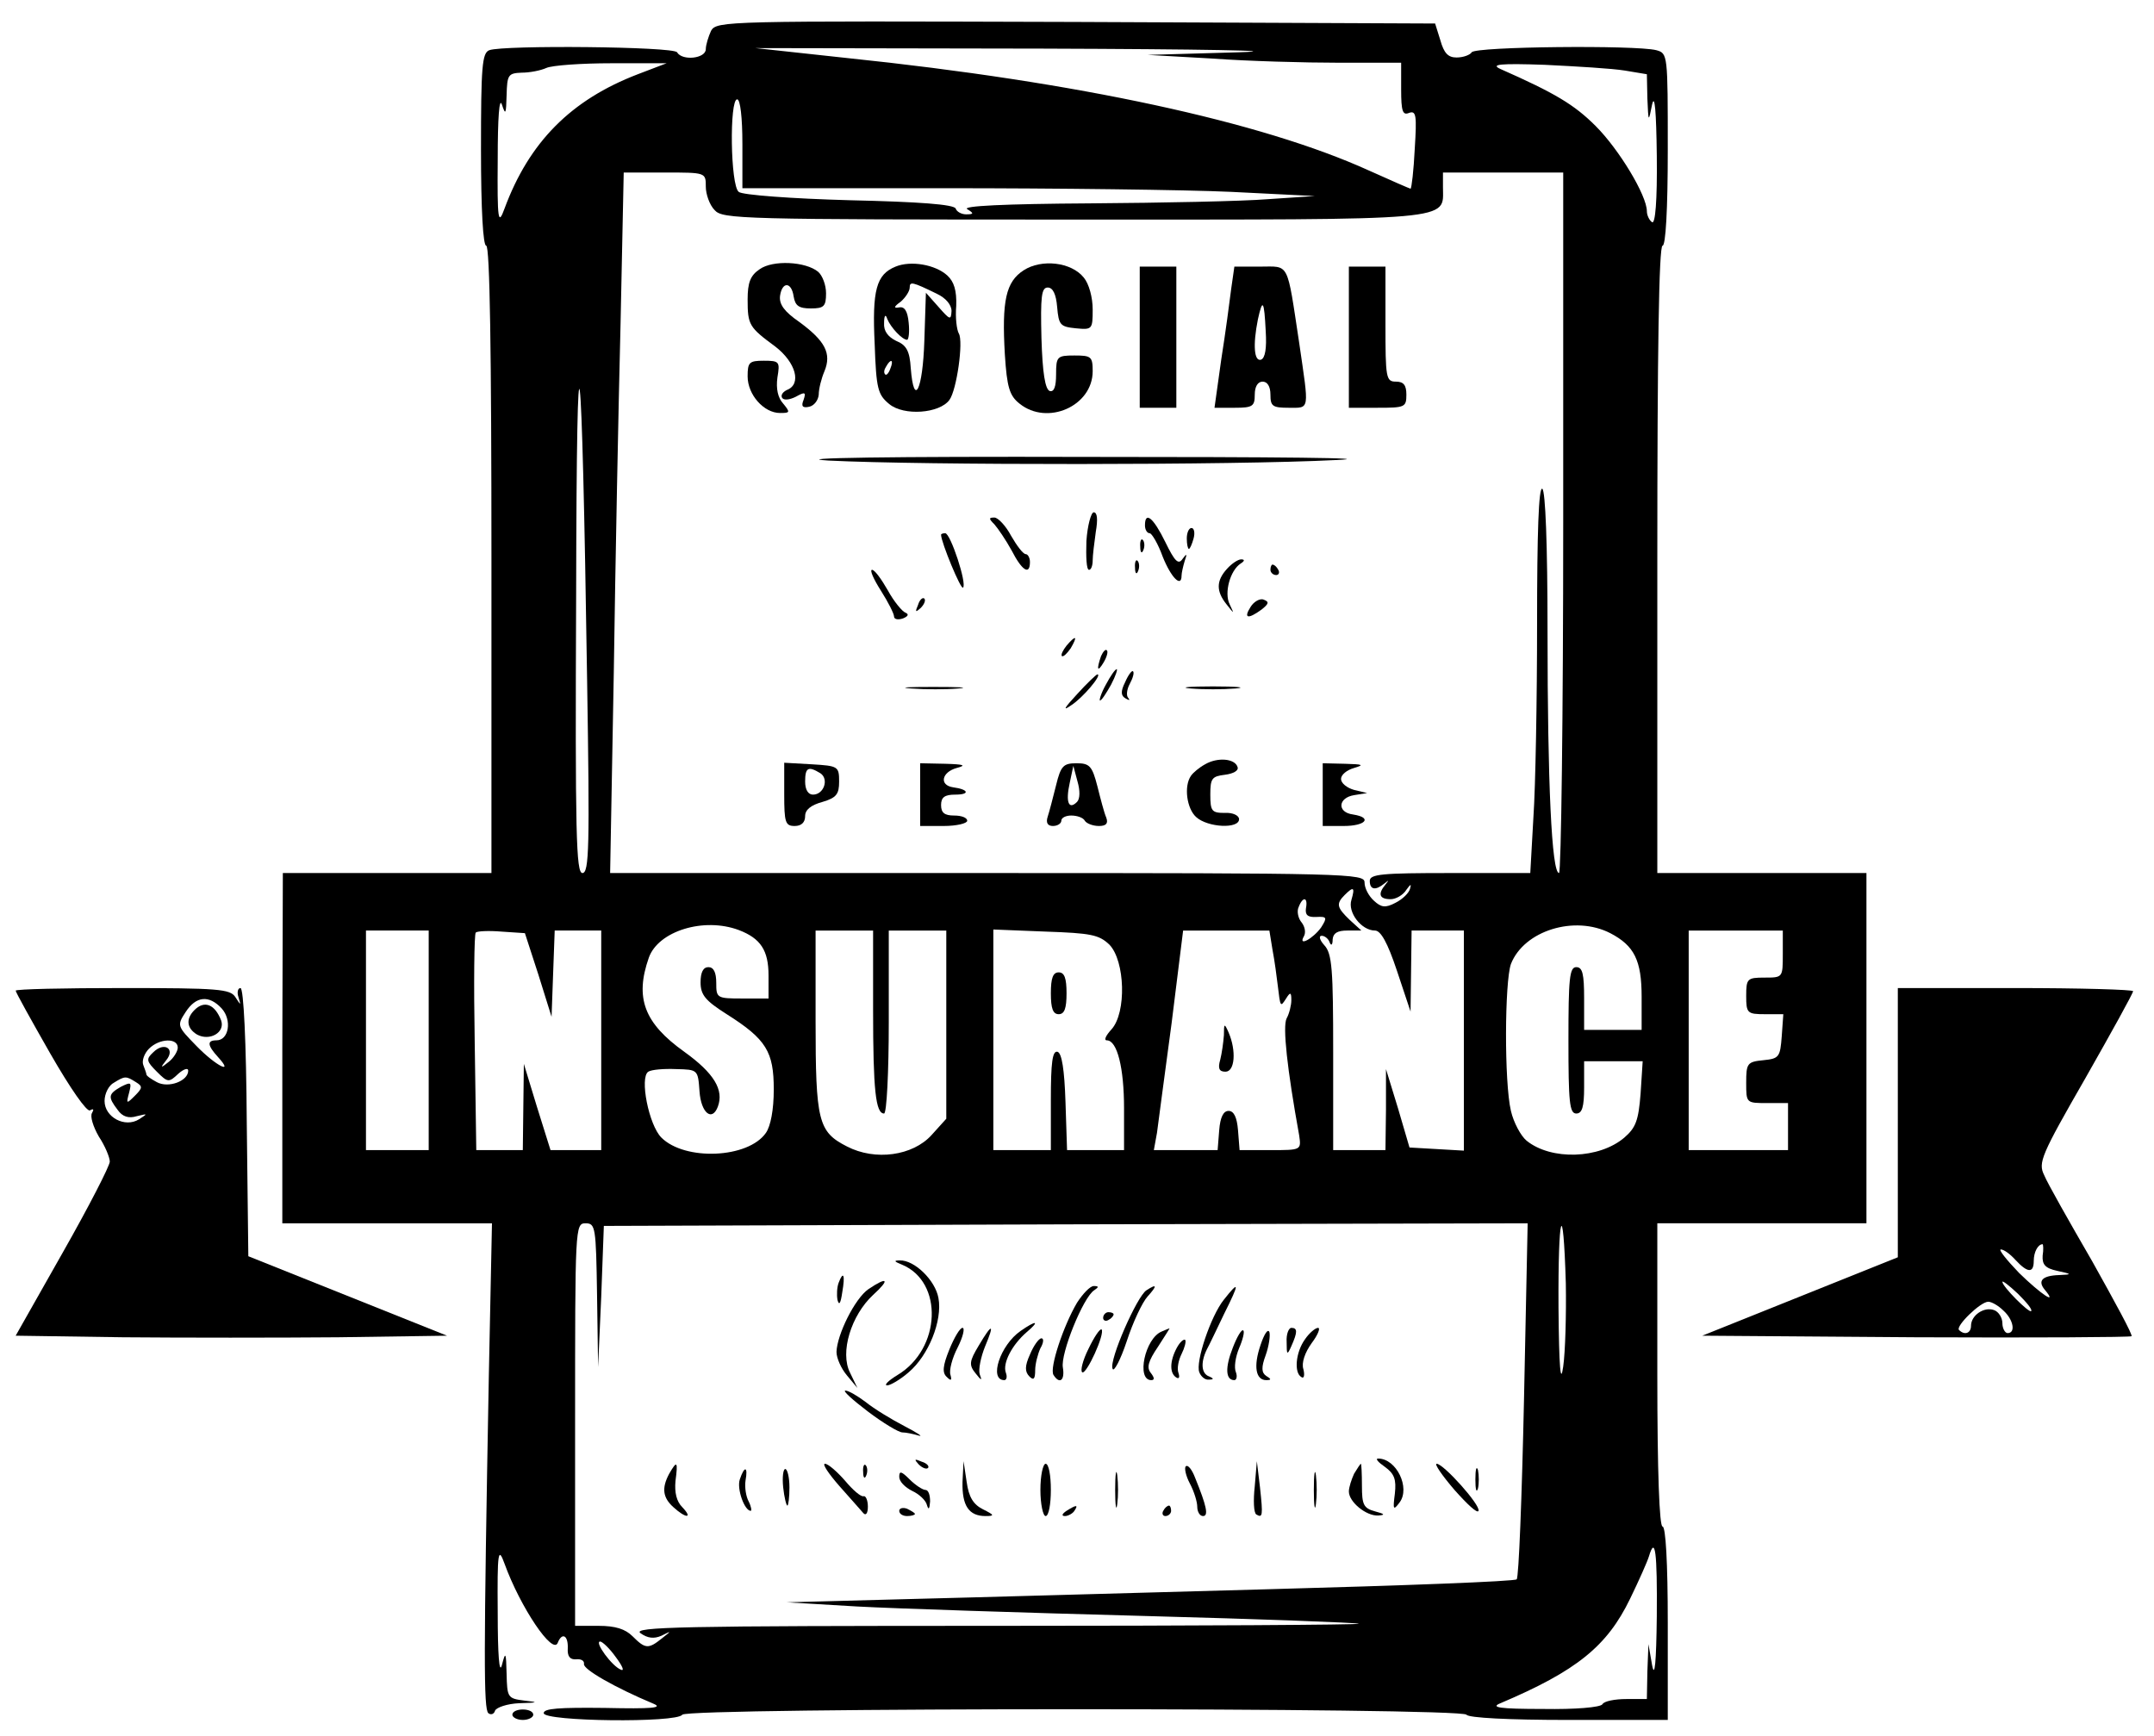 <?xml version="1.0" standalone="no"?>
<!DOCTYPE svg PUBLIC "-//W3C//DTD SVG 20010904//EN"
 "http://www.w3.org/TR/2001/REC-SVG-20010904/DTD/svg10.dtd">
<svg version="1.0" xmlns="http://www.w3.org/2000/svg"
 width="412pt" height="332pt" viewBox="0 0 412 332"
 preserveAspectRatio="xMidYMid meet">

<g transform="translate(0,332) scale(0.1,-0.1)"
fill="#000000" stroke="none">
<path d="M1360 3261 c-5 -11 -10 -27 -10 -35 0 -18 -45 -23 -55 -6 -7 11 -332
14 -359 4 -14 -5 -16 -32 -16 -190 0 -116 4 -184 10 -184 7 0 10 -207 10 -600
l0 -600 -200 0 -199 0 -1 -335 0 -335 200 0 201 0 -6 -292 c-10 -542 -10 -636
-1 -645 5 -4 11 -2 13 5 3 6 23 13 46 14 37 1 38 2 10 5 -32 4 -33 6 -34 51
-1 42 -2 44 -9 17 -5 -19 -8 20 -8 100 -1 118 1 127 13 94 30 -83 93 -177 102
-151 8 20 20 14 19 -11 -1 -15 4 -22 16 -21 10 1 16 -3 15 -9 -2 -10 59 -45
133 -76 19 -8 -3 -10 -93 -8 -88 1 -117 -1 -117 -10 0 -16 255 -19 265 -3 9
14 1491 14 1500 0 4 -6 80 -10 196 -10 l189 0 0 185 c0 117 -4 185 -10 185 -6
0 -10 103 -10 290 l0 290 200 0 200 0 0 335 0 335 -200 0 -200 0 0 600 c0 393
3 600 10 600 6 0 10 68 10 184 0 182 0 184 -22 190 -39 10 -346 7 -353 -4 -3
-5 -16 -10 -29 -10 -16 0 -24 8 -31 33 l-10 32 -687 3 c-671 2 -687 2 -698
-17z m1010 -41 l-175 -5 124 -7 c68 -5 177 -8 243 -8 l118 0 0 -51 c0 -42 3
-50 15 -45 14 5 15 -5 11 -69 -2 -41 -6 -75 -8 -76 -1 0 -38 16 -80 35 -205
93 -555 169 -998 215 l-175 19 550 -1 c303 -1 471 -4 375 -7z m-1150 -42
c-128 -49 -208 -130 -255 -257 -12 -33 -14 -24 -13 94 0 80 3 120 8 105 7 -21
8 -19 9 18 1 39 3 42 29 43 15 0 36 4 47 9 11 5 67 9 125 9 l105 0 -55 -21z
m1888 7 l42 -7 1 -47 c2 -45 2 -46 9 -11 5 22 8 -13 9 -98 1 -87 -3 -131 -9
-127 -5 3 -10 13 -10 21 0 30 -53 118 -98 163 -41 41 -78 63 -182 109 -20 9
-1 11 85 8 61 -3 129 -7 153 -11z m-1688 -140 l0 -85 388 0 c213 0 459 -3 547
-7 l160 -8 -90 -6 c-49 -4 -202 -7 -340 -8 -165 -1 -245 -5 -235 -11 13 -8 13
-10 -2 -10 -9 0 -18 5 -20 11 -3 8 -70 13 -203 16 -110 3 -206 10 -212 16 -16
12 -18 177 -3 177 6 0 10 -35 10 -85z m-70 -82 c0 -14 7 -35 17 -45 15 -17 50
-18 686 -18 740 0 707 -3 707 62 l0 28 115 0 115 0 0 -670 c0 -369 -4 -670 -8
-670 -14 0 -22 172 -22 462 0 167 -4 269 -10 273 -7 4 -10 -84 -10 -258 0
-145 -3 -312 -7 -370 l-6 -107 -154 0 c-129 0 -153 -2 -153 -15 0 -17 11 -19
28 -5 9 7 9 7 2 -2 -15 -18 -12 -28 10 -28 10 0 24 8 30 18 8 11 10 12 7 2 -2
-8 -14 -20 -28 -27 -19 -10 -27 -9 -41 4 -10 9 -18 24 -18 35 0 17 -27 18
-722 18 l-721 0 7 383 c3 210 9 511 13 670 l6 287 79 0 c78 0 78 0 78 -27z
m-227 -945 c5 -317 4 -368 -9 -368 -12 0 -14 73 -12 533 1 583 11 509 21 -165z
m1462 -419 c-8 -24 19 -59 45 -59 11 0 24 -23 42 -77 l26 -78 1 78 1 77 50 0
50 0 0 -211 0 -210 -52 3 -52 3 -22 75 -23 75 0 -77 -1 -78 -50 0 -50 0 0 187
c0 159 -2 189 -17 205 -9 10 -11 18 -5 18 6 0 13 -6 15 -12 3 -8 6 -6 6 5 1
12 9 17 28 17 l27 0 -22 20 c-25 24 -27 31 -10 48 17 17 20 15 13 -9z m-87
-16 c-2 -13 3 -18 20 -17 20 1 21 -1 9 -20 -15 -21 -45 -38 -33 -17 4 7 2 18
-4 26 -7 8 -10 22 -6 30 8 21 18 19 14 -2z m-1085 -42 c42 -16 57 -39 57 -87
l0 -44 -50 0 c-49 0 -50 1 -50 30 0 20 -5 30 -15 30 -10 0 -15 -10 -15 -29 0
-24 9 -35 50 -61 76 -48 90 -72 90 -144 0 -39 -6 -70 -15 -83 -34 -49 -155
-54 -200 -9 -24 24 -42 115 -25 126 6 4 30 6 53 5 42 -1 42 -1 45 -43 3 -41
24 -58 35 -29 12 32 -7 64 -64 105 -77 55 -95 103 -68 180 18 51 105 78 172
53z m1667 -6 c46 -24 60 -52 60 -122 l0 -63 -55 0 -55 0 0 60 c0 47 -3 60 -15
60 -13 0 -15 -22 -15 -140 0 -118 2 -140 15 -140 11 0 15 12 15 50 l0 50 56 0
56 0 -4 -62 c-4 -51 -9 -65 -31 -84 -48 -41 -140 -44 -187 -6 -11 9 -25 35
-30 57 -13 55 -12 247 0 281 25 64 122 94 190 59z m-2260 -205 l0 -210 -60 0
-60 0 0 210 0 210 60 0 60 0 0 -210z m210 125 l25 -80 3 83 3 82 44 0 45 0 0
-210 0 -210 -49 0 -48 0 -26 83 -25 82 -1 -82 -1 -83 -45 0 -44 0 -3 206 c-2
113 -1 208 2 210 2 3 25 4 49 2 l45 -3 26 -80z m640 -67 c0 -154 5 -198 21
-198 5 0 9 79 9 175 l0 175 55 0 55 0 0 -180 0 -180 -28 -31 c-36 -40 -108
-50 -162 -22 -55 28 -60 48 -60 241 l0 172 55 0 55 0 0 -152z m452 125 c30
-31 33 -130 4 -162 -11 -12 -15 -21 -9 -21 20 0 33 -53 33 -130 l0 -80 -55 0
-54 0 -3 92 c-2 62 -7 93 -15 96 -10 3 -13 -20 -13 -92 l0 -96 -55 0 -55 0 0
211 0 211 100 -4 c87 -3 102 -6 122 -25z m312 -10 c4 -21 8 -51 10 -68 5 -42
5 -42 16 -25 8 13 10 12 10 -3 0 -10 -4 -26 -9 -35 -8 -15 1 -97 24 -224 4
-28 4 -28 -55 -28 l-59 0 -3 38 c-2 25 -8 37 -18 37 -10 0 -16 -12 -18 -37
l-3 -38 -61 0 -61 0 6 33 c2 17 15 112 28 210 l22 177 83 0 82 0 6 -37z m976
-8 c0 -45 0 -45 -35 -45 -33 0 -35 -2 -35 -35 0 -33 2 -35 36 -35 l35 0 -3
-42 c-3 -40 -5 -43 -35 -46 -31 -3 -33 -6 -33 -43 0 -39 0 -39 40 -39 l40 0 0
-45 0 -45 -95 0 -95 0 0 210 0 210 90 0 90 0 0 -45z m-2268 -652 l2 -138 6
135 5 135 883 3 884 2 -7 -337 c-4 -186 -10 -341 -14 -344 -3 -4 -217 -12
-476 -19 -258 -7 -571 -16 -695 -19 l-225 -6 135 -8 c74 -4 320 -12 545 -18
226 -6 412 -13 414 -15 2 -2 -310 -4 -694 -4 -604 0 -696 -2 -680 -14 14 -10
26 -11 40 -5 20 10 20 10 1 -5 -26 -21 -32 -20 -56 4 -14 14 -33 20 -65 20
l-45 0 0 385 c0 378 0 385 20 385 19 0 20 -7 22 -137z m1853 22 c1 -59 -1
-131 -5 -159 -5 -36 -8 -3 -9 113 -1 181 9 215 14 46z m174 -637 c-1 -88 -4
-120 -9 -93 l-7 40 -2 -52 -1 -53 -39 0 c-22 0 -43 -4 -46 -10 -4 -6 -52 -10
-113 -9 -85 0 -102 3 -82 11 146 62 204 109 248 200 17 35 33 71 36 81 12 40
16 9 15 -115z m-1991 -78 c12 -16 17 -27 10 -24 -17 6 -52 54 -40 54 4 0 18
-13 30 -30z"/>
<path d="M1453 2805 c-18 -12 -23 -26 -23 -58 0 -49 3 -53 53 -90 39 -30 51
-72 22 -83 -8 -4 -12 -10 -9 -15 3 -5 14 -4 26 2 18 10 20 9 15 -6 -5 -12 -2
-16 11 -13 9 2 17 12 18 23 0 11 5 31 11 45 14 34 1 58 -48 94 -29 20 -39 34
-37 50 4 28 22 27 26 -1 3 -18 10 -23 33 -23 25 0 29 4 29 29 0 16 -7 34 -15
41 -24 20 -87 23 -112 5z"/>
<path d="M1713 2810 c-37 -15 -45 -45 -40 -148 3 -86 6 -97 28 -115 28 -23 96
-18 115 8 14 19 27 112 18 127 -4 7 -7 30 -5 53 1 29 -4 46 -17 58 -23 21 -70
29 -99 17z m79 -52 c17 -8 28 -21 28 -33 -1 -18 -3 -17 -25 8 l-24 27 -3 -92
c-3 -94 -20 -129 -26 -52 -2 32 -8 44 -28 52 -16 8 -24 19 -23 34 0 15 3 18 6
8 7 -17 29 -40 38 -40 3 0 5 15 3 33 -2 22 -8 31 -18 29 -11 -2 -11 1 3 11 9
8 17 20 17 27 0 12 5 11 52 -12z m-89 -143 c-3 -9 -8 -14 -10 -11 -3 3 -2 9 2
15 9 16 15 13 8 -4z"/>
<path d="M1958 2803 c-34 -22 -42 -58 -36 -161 4 -63 9 -79 28 -94 53 -43 140
-5 140 62 0 28 -3 30 -35 30 -33 0 -35 -2 -35 -36 0 -24 -4 -34 -12 -32 -9 3
-14 35 -16 101 -2 80 0 97 12 97 10 0 16 -13 18 -37 3 -35 6 -38 36 -41 31 -3
32 -2 32 36 0 23 -7 49 -17 61 -24 30 -81 36 -115 14z"/>
<path d="M2180 2675 l0 -135 35 0 35 0 0 135 0 135 -35 0 -35 0 0 -135z"/>
<path d="M2355 2768 c-3 -24 -11 -85 -19 -135 l-13 -93 39 0 c34 0 38 3 38 25
0 16 6 25 15 25 9 0 15 -9 15 -25 0 -22 4 -25 35 -25 41 0 39 -7 20 124 -24
158 -18 146 -75 146 l-49 0 -6 -42z m66 -82 c2 -32 -1 -51 -9 -54 -13 -4 -16
27 -6 77 9 41 12 37 15 -23z"/>
<path d="M2580 2675 l0 -135 55 0 c52 0 55 1 55 25 0 18 -5 25 -20 25 -19 0
-20 7 -20 110 l0 110 -35 0 -35 0 0 -135z"/>
<path d="M1430 2600 c0 -35 31 -70 62 -70 19 0 20 1 6 18 -10 11 -14 28 -11
50 5 30 4 32 -26 32 -28 0 -31 -3 -31 -30z"/>
<path d="M1585 2439 c179 -9 775 -9 970 1 89 4 -107 6 -480 6 -369 1 -572 -2
-490 -7z"/>
<path d="M2078 2285 c-1 -30 0 -55 5 -55 4 0 7 8 7 18 0 9 3 34 6 55 4 23 3
37 -4 37 -5 0 -12 -25 -14 -55z"/>
<path d="M1902 2317 c7 -8 22 -30 33 -50 20 -39 35 -48 35 -22 0 8 -4 15 -8
15 -5 0 -17 16 -28 35 -10 19 -25 35 -32 35 -11 0 -11 -2 0 -13z"/>
<path d="M2190 2315 c0 -8 4 -15 9 -15 4 0 16 -20 25 -45 16 -40 36 -60 36
-36 0 5 3 18 6 28 5 14 4 15 -4 4 -8 -12 -15 -5 -33 32 -23 47 -39 60 -39 32z"/>
<path d="M2270 2290 c0 -11 2 -20 4 -20 2 0 6 9 9 20 3 11 1 20 -4 20 -5 0 -9
-9 -9 -20z"/>
<path d="M1800 2297 c0 -14 38 -106 42 -101 8 7 -24 104 -34 104 -4 0 -8 -1
-8 -3z"/>
<path d="M2181 2274 c0 -11 3 -14 6 -6 3 7 2 16 -1 19 -3 4 -6 -2 -5 -13z"/>
<path d="M2171 2234 c0 -11 3 -14 6 -6 3 7 2 16 -1 19 -3 4 -6 -2 -5 -13z"/>
<path d="M2347 2232 c-21 -23 -21 -43 -1 -68 15 -19 15 -19 6 0 -11 22 1 65
21 78 8 5 8 8 1 8 -6 0 -18 -8 -27 -18z"/>
<path d="M2430 2230 c0 -5 5 -10 11 -10 5 0 7 5 4 10 -3 6 -8 10 -11 10 -2 0
-4 -4 -4 -10z"/>
<path d="M1685 2190 c14 -22 25 -44 25 -49 0 -6 8 -7 17 -4 10 4 12 8 5 11 -6
2 -22 21 -34 43 -12 21 -25 39 -30 39 -5 0 3 -18 17 -40z"/>
<path d="M1756 2163 c-6 -14 -5 -15 5 -6 7 7 10 15 7 18 -3 3 -9 -2 -12 -12z"/>
<path d="M2392 2159 c-14 -22 -5 -24 21 -5 14 11 15 15 4 19 -7 3 -19 -4 -25
-14z"/>
<path d="M2040 2085 c-7 -9 -11 -17 -9 -20 3 -2 10 5 17 15 14 24 10 26 -8 5z"/>
<path d="M2106 2065 c-9 -26 -7 -32 5 -12 6 10 9 21 6 23 -2 3 -7 -2 -11 -11z"/>
<path d="M2115 2010 c-9 -16 -13 -30 -11 -30 3 0 12 14 21 30 9 17 13 30 11
30 -3 0 -12 -13 -21 -30z"/>
<path d="M2152 2015 c-9 -18 -8 -26 1 -31 7 -4 9 -4 5 1 -4 4 -3 16 3 27 6 11
9 22 6 24 -2 2 -9 -7 -15 -21z"/>
<path d="M2060 1992 c-25 -27 -28 -33 -11 -21 22 14 60 59 50 59 -2 0 -20 -17
-39 -38z"/>
<path d="M1743 2003 c26 -2 67 -2 90 0 23 2 2 3 -48 3 -49 0 -68 -1 -42 -3z"/>
<path d="M2278 2003 c23 -2 61 -2 85 0 23 2 4 4 -43 4 -47 0 -66 -2 -42 -4z"/>
<path d="M2305 1858 c-11 -6 -23 -16 -27 -22 -14 -20 -8 -63 10 -79 22 -20 82
-23 82 -4 0 7 -12 13 -27 12 -25 0 -28 3 -28 35 0 31 3 35 28 38 16 2 27 8 24
15 -5 16 -38 19 -62 5z"/>
<path d="M1500 1801 c0 -54 2 -61 20 -61 13 0 20 7 20 19 0 12 11 21 33 27 27
8 32 15 32 39 0 29 -2 30 -52 33 l-53 3 0 -60z m69 40 c17 -11 7 -41 -14 -41
-9 0 -15 9 -15 25 0 27 6 30 29 16z"/>
<path d="M1760 1800 l0 -60 45 0 c25 0 45 5 45 10 0 6 -11 10 -25 10 -18 0
-25 5 -25 20 0 15 7 20 27 20 29 0 26 10 -4 14 -27 4 -22 29 7 37 19 5 14 7
-22 8 l-48 1 0 -60z"/>
<path d="M2020 1818 c-6 -24 -13 -51 -16 -60 -4 -12 0 -18 10 -18 9 0 16 5 16
10 0 6 9 10 19 10 11 0 23 -4 26 -10 3 -5 15 -10 27 -10 14 0 18 5 14 16 -4 9
-11 36 -17 60 -10 39 -15 44 -40 44 -25 0 -30 -5 -39 -42z m40 -32 c-16 -16
-22 0 -14 36 l7 33 8 -30 c5 -17 5 -33 -1 -39z"/>
<path d="M2530 1800 l0 -60 40 0 c42 0 56 16 18 22 -31 4 -29 32 2 37 l25 4
-25 6 c-14 4 -25 13 -25 21 0 8 11 17 25 21 20 6 17 7 -17 8 l-43 1 0 -60z"/>
<path d="M2010 1420 c0 -29 4 -40 15 -40 11 0 15 11 15 40 0 29 -4 40 -15 40
-11 0 -15 -11 -15 -40z"/>
<path d="M2341 1340 c-1 -14 -4 -35 -7 -47 -5 -17 -2 -23 10 -23 18 0 21 40 6
75 -8 18 -9 18 -9 -5z"/>
<path d="M1725 901 c80 -33 75 -161 -8 -211 -18 -11 -27 -20 -20 -20 6 0 25
11 41 25 38 32 65 99 57 142 -6 34 -46 73 -74 72 -12 0 -11 -2 4 -8z"/>
<path d="M1604 866 c-3 -8 -4 -23 -2 -33 3 -11 6 -6 9 15 6 34 2 42 -7 18z"/>
<path d="M1661 854 c-26 -18 -60 -87 -61 -120 0 -12 9 -32 20 -45 l20 -24 -14
29 c-20 39 2 110 44 149 33 30 28 36 -9 11z"/>
<path d="M2060 828 c-26 -44 -53 -125 -45 -138 12 -19 22 -10 18 14 -5 26 39
135 60 148 9 6 9 8 -1 8 -7 0 -21 -15 -32 -32z"/>
<path d="M2193 852 c-18 -11 -72 -134 -65 -150 2 -8 15 16 27 52 12 37 30 75
40 86 19 21 18 25 -2 12z"/>
<path d="M2341 834 c-25 -31 -55 -120 -47 -139 3 -8 11 -15 18 -14 10 0 10 2
1 6 -15 5 -17 26 -5 51 5 9 20 41 34 70 29 58 29 64 -1 26z"/>
<path d="M2110 799 c0 -5 5 -7 10 -4 6 3 10 8 10 11 0 2 -4 4 -10 4 -5 0 -10
-5 -10 -11z"/>
<path d="M1952 774 c-39 -27 -61 -94 -31 -94 4 0 6 6 3 14 -7 18 12 54 40 78
26 22 18 23 -12 2z"/>
<path d="M1816 739 c-13 -32 -14 -45 -5 -53 8 -8 10 -7 7 4 -3 8 3 32 14 53
10 20 14 37 9 37 -5 0 -16 -19 -25 -41z"/>
<path d="M1872 746 c-18 -30 -19 -37 -6 -53 11 -14 13 -15 8 -2 -3 9 2 33 10
53 19 45 14 46 -12 2z"/>
<path d="M2082 740 c-11 -22 -16 -42 -12 -45 8 -5 44 74 37 82 -3 2 -14 -14
-25 -37z"/>
<path d="M2222 773 c-32 -13 -49 -93 -20 -93 7 0 6 5 -1 14 -8 10 -5 22 14 50
13 20 23 36 22 35 -1 0 -8 -3 -15 -6z"/>
<path d="M2358 742 c-15 -38 -14 -62 3 -62 4 0 6 7 3 15 -4 9 -1 29 6 46 7 16
11 32 8 34 -3 3 -12 -12 -20 -33z"/>
<path d="M2411 747 c-14 -41 -9 -67 11 -67 10 0 10 2 0 8 -9 6 -10 16 -1 40 6
17 9 37 7 44 -3 7 -10 -4 -17 -25z"/>
<path d="M2461 753 c0 -25 1 -26 9 -8 12 27 12 35 0 35 -5 0 -10 -12 -9 -27z"/>
<path d="M2496 758 c-18 -25 -21 -64 -7 -72 5 -4 7 3 4 15 -4 12 3 32 16 50
12 16 17 29 12 29 -5 0 -17 -10 -25 -22z"/>
<path d="M1970 729 c-10 -22 -10 -33 -1 -42 8 -8 11 -5 11 12 0 12 5 31 10 42
6 10 7 19 2 19 -5 0 -15 -14 -22 -31z"/>
<path d="M2251 742 c-14 -26 -14 -49 -1 -57 5 -3 7 0 4 9 -3 8 0 24 6 36 6 12
9 24 7 27 -3 2 -10 -4 -16 -15z"/>
<path d="M1660 620 c29 -22 59 -40 66 -40 7 0 21 -3 31 -6 10 -3 -2 5 -27 18
-25 13 -58 33 -74 46 -16 12 -33 22 -39 22 -6 0 14 -18 43 -40z"/>
<path d="M1757 519 c7 -7 15 -10 18 -7 3 3 -2 9 -12 12 -14 6 -15 5 -6 -5z"/>
<path d="M2649 514 c18 -13 22 -24 19 -51 -4 -31 -3 -33 9 -17 21 28 -6 84
-41 84 -6 0 0 -7 13 -16z"/>
<path d="M1280 501 c-15 -28 -12 -46 8 -64 24 -22 38 -22 17 0 -11 11 -15 28
-13 50 5 38 3 40 -12 14z"/>
<path d="M1605 478 c21 -24 42 -47 46 -52 5 -6 9 -1 9 12 0 12 -4 21 -8 20 -5
-2 -21 12 -36 30 -15 17 -32 32 -38 32 -6 0 7 -19 27 -42z"/>
<path d="M1651 504 c0 -11 3 -14 6 -6 3 7 2 16 -1 19 -3 4 -6 -2 -5 -13z"/>
<path d="M1841 485 c-1 -45 12 -65 44 -65 18 0 17 2 -5 13 -18 9 -27 23 -31
52 l-6 40 -2 -40z"/>
<path d="M1990 470 c0 -27 5 -50 10 -50 6 0 10 23 10 50 0 28 -4 50 -10 50 -5
0 -10 -22 -10 -50z"/>
<path d="M2133 470 c0 -30 2 -43 4 -27 2 15 2 39 0 55 -2 15 -4 2 -4 -28z"/>
<path d="M2268 515 c-3 -3 0 -18 8 -33 8 -15 14 -35 14 -44 0 -10 5 -18 11
-18 11 0 7 19 -15 73 -6 16 -14 26 -18 22z"/>
<path d="M2400 477 c-3 -27 -2 -51 3 -54 12 -7 13 -3 7 52 l-6 50 -4 -48z"/>
<path d="M2513 470 c0 -30 2 -43 4 -27 2 15 2 39 0 55 -2 15 -4 2 -4 -28z"/>
<path d="M2590 501 c-5 -11 -10 -26 -10 -34 0 -20 33 -47 56 -46 14 1 13 3 -6
8 -22 6 -25 13 -25 49 0 23 -1 42 -2 42 -1 0 -7 -9 -13 -19z"/>
<path d="M2782 470 c24 -27 44 -46 46 -40 4 11 -67 90 -80 90 -5 0 10 -22 34
-50z"/>
<path d="M2822 490 c0 -19 2 -27 5 -17 2 9 2 25 0 35 -3 9 -5 1 -5 -18z"/>
<path d="M1415 490 c-6 -18 9 -60 21 -60 2 0 1 8 -4 18 -5 9 -8 27 -6 40 5 27
-2 29 -11 2z"/>
<path d="M1498 475 c2 -19 6 -35 8 -35 2 0 4 16 4 35 0 19 -4 35 -8 35 -4 0
-6 -16 -4 -35z"/>
<path d="M1720 495 c0 -9 11 -20 25 -27 13 -6 26 -18 28 -27 3 -10 5 -8 6 7 0
12 -3 22 -9 22 -5 0 -19 9 -30 20 -16 16 -20 17 -20 5z"/>
<path d="M1720 430 c0 -6 7 -10 15 -10 8 0 15 2 15 4 0 2 -7 6 -15 10 -8 3
-15 1 -15 -4z"/>
<path d="M2040 430 c-9 -6 -10 -10 -3 -10 6 0 15 5 18 10 8 12 4 12 -15 0z"/>
<path d="M2225 430 c-3 -5 -1 -10 4 -10 6 0 11 5 11 10 0 6 -2 10 -4 10 -3 0
-8 -4 -11 -10z"/>
<path d="M30 1425 c0 -3 30 -57 66 -120 39 -68 70 -112 76 -109 7 4 8 2 4 -5
-4 -6 2 -26 13 -45 12 -18 21 -40 21 -48 0 -8 -40 -86 -90 -174 l-90 -159 205
-3 c113 -1 298 -1 412 0 l208 3 -190 76 -190 76 -3 256 c-1 154 -6 257 -12
257 -5 0 -7 -8 -4 -17 5 -17 5 -17 -6 0 -10 15 -32 17 -215 17 -113 0 -205 -2
-205 -5z m394 -34 c20 -22 14 -61 -10 -61 -18 0 -18 -9 3 -32 32 -35 -4 -17
-41 21 -37 38 -38 39 -21 65 20 31 45 33 69 7z m-84 -75 c0 -7 -8 -20 -17 -27
-16 -13 -17 -12 -5 3 18 22 -4 36 -25 15 -14 -13 -13 -17 7 -37 21 -21 23 -21
41 -4 10 9 19 12 19 6 0 -20 -38 -34 -60 -22 -11 6 -20 12 -20 15 0 2 -3 10
-6 18 -3 8 2 22 11 31 20 20 55 21 55 2z m-80 -66 c13 -8 13 -11 -2 -26 -16
-16 -17 -16 -11 6 5 20 4 21 -16 11 -24 -14 -25 -19 -6 -44 9 -13 21 -17 37
-12 21 5 21 5 4 -6 -27 -17 -66 4 -66 35 0 14 8 30 18 35 21 13 23 13 42 1z"/>
<path d="M372 1388 c-17 -17 -15 -35 5 -47 24 -13 54 4 46 27 -12 31 -32 39
-51 20z"/>
<path d="M3630 1173 l0 -258 -187 -75 -187 -75 409 -3 c224 -1 410 0 412 2 3
2 -32 66 -75 143 -44 76 -86 150 -92 165 -12 24 -6 38 79 186 50 88 91 162 91
166 0 3 -101 6 -225 6 l-225 0 0 -257z m277 -255 c-1 -17 5 -24 28 -29 28 -6
29 -7 4 -8 -33 -1 -42 -11 -28 -28 26 -31 -7 -9 -49 32 -24 25 -40 45 -35 45
6 0 18 -9 28 -20 23 -25 35 -26 35 -2 0 17 8 32 17 32 1 0 2 -10 0 -22z m-22
-106 c-4 -4 -55 47 -55 56 0 3 13 -7 30 -23 16 -16 28 -30 25 -33z m-53 1 c19
-17 24 -43 8 -43 -5 0 -10 9 -10 19 0 10 -7 22 -16 25 -19 7 -44 -10 -44 -30
0 -14 -12 -19 -23 -8 -7 7 41 54 56 54 6 0 19 -7 29 -17z"/>
<path d="M980 40 c0 -5 9 -10 20 -10 11 0 20 5 20 10 0 6 -9 10 -20 10 -11 0
-20 -4 -20 -10z"/>
</g>
</svg>
